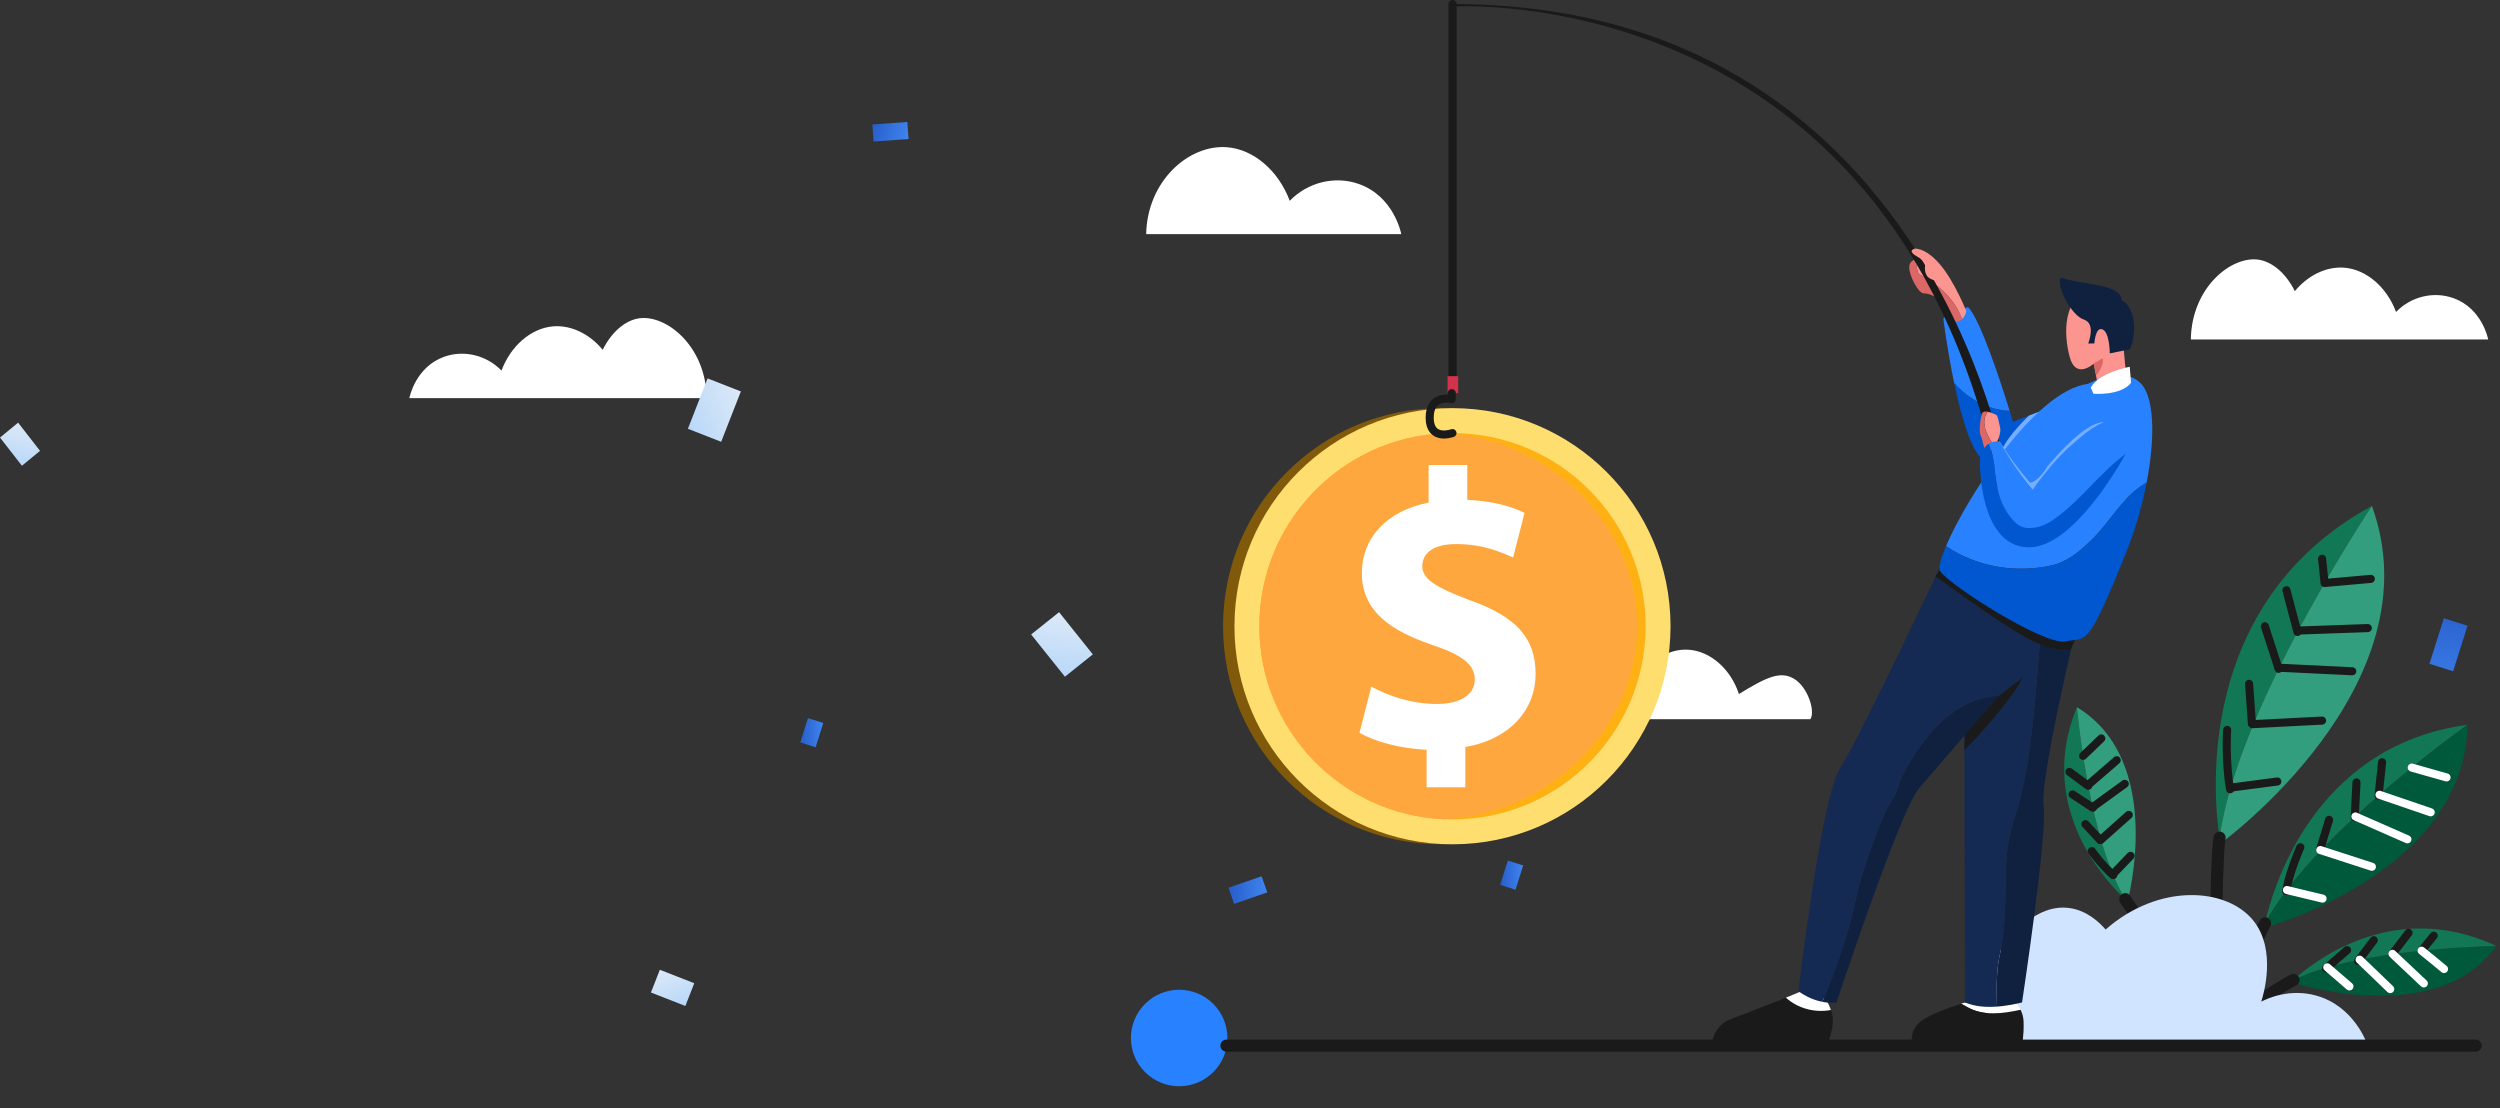 <svg width="618" height="274" viewBox="0 0 618 274" fill="none" xmlns="http://www.w3.org/2000/svg">
<rect x="0" y="0" width="618" height="274" fill="#333333" stroke="none"/>
<g id="Group">
<g id="Group_2">
<path id="Vector" d="M447.52 177.785C435.119 177.785 414.622 177.785 402.231 177.785C401.974 167.537 409.946 160.136 417.413 160.612C422.785 160.955 427.833 165.365 429.862 171.566C436.557 167.451 440.139 165.717 443.548 167.832C446.958 169.946 448.796 175.918 447.52 177.785Z" fill="white"/>
<path id="Vector_2" d="M283.058 265.026C278.401 260.369 278.401 252.818 283.058 248.162C287.714 243.505 295.265 243.505 299.922 248.162C304.578 252.818 304.578 260.369 299.922 265.026C295.265 269.682 287.714 269.682 283.058 265.026Z" fill="#2882FF"/>
<g id="Group_3">
<path id="Vector_3" d="M346.398 57.881C325.378 57.881 304.357 57.881 283.336 57.881C283.575 44.803 293.813 35.679 303.29 36.393C309.938 36.898 316.063 42.232 318.825 49.642C323.33 44.994 330.092 43.375 336.036 45.527C344.494 48.594 346.322 57.471 346.398 57.881Z" fill="white"/>
<g id="Group_4">
<g id="Group_5">
<g id="Group_6">
<path id="Vector_4" d="M617.076 233.837C602.427 254.61 566.387 242.809 566.387 242.809C566.387 242.809 566.577 242.609 566.958 242.257C582.854 234.37 616.629 233.847 617.076 233.837Z" fill="#00593B"/>
<path id="Vector_5" d="M617.066 233.837C616.628 233.847 582.854 234.38 566.958 242.257C570.568 238.885 590.931 221.608 617.066 233.837Z" fill="#127755"/>
<path id="Vector_6" d="M550.291 254.896C550.291 254.896 550.015 252.315 564.949 243.343C565.578 242.962 566.244 242.6 566.949 242.257" stroke="#1A1A1A" stroke-width="3" stroke-miterlimit="10" stroke-linecap="round" stroke-linejoin="round"/>
</g>
<path id="Vector_7" d="M580.197 234.875L574.987 239.399" stroke="#1A1A1A" stroke-width="2" stroke-miterlimit="10" stroke-linecap="round" stroke-linejoin="round"/>
<path id="Vector_8" d="M586.798 232.418L582.931 237.552" stroke="#1A1A1A" stroke-width="2" stroke-miterlimit="10" stroke-linecap="round" stroke-linejoin="round"/>
<path id="Vector_9" d="M595.39 230.608L591.332 235.894" stroke="#1A1A1A" stroke-width="2" stroke-miterlimit="10" stroke-linecap="round" stroke-linejoin="round"/>
<path id="Vector_10" d="M601.607 231.304L598.617 235.009" stroke="#1A1A1A" stroke-width="2" stroke-miterlimit="10" stroke-linecap="round" stroke-linejoin="round"/>
<path id="Vector_11" d="M604.161 239.542C603.98 239.342 598.618 235.009 598.618 235.009" stroke="white" stroke-width="2" stroke-miterlimit="10" stroke-linecap="round" stroke-linejoin="round"/>
<path id="Vector_12" d="M591.407 235.79L599.17 243.104" stroke="white" stroke-width="2" stroke-miterlimit="10" stroke-linecap="round" stroke-linejoin="round"/>
<path id="Vector_13" d="M583.302 237.228L590.864 244.505" stroke="white" stroke-width="2" stroke-miterlimit="10" stroke-linecap="round" stroke-linejoin="round"/>
<path id="Vector_14" d="M575.301 239.123L580.777 243.838" stroke="white" stroke-width="2" stroke-miterlimit="10" stroke-linecap="round" stroke-linejoin="round"/>
</g>
<g id="Group_7">
<g id="Group_8">
<path id="Vector_15" d="M609.961 179.166C609.961 179.166 571.863 206.159 559.909 228.246C561.395 221.36 571.082 184.433 609.961 179.166Z" fill="#127755"/>
<path id="Vector_16" d="M609.961 179.166C609.389 215.902 559.7 229.351 559.7 229.351C559.7 229.351 559.767 228.961 559.919 228.246C571.863 206.159 609.961 179.166 609.961 179.166Z" fill="#00593B"/>
<path id="Vector_17" d="M550.842 256.591C550.842 256.591 548.547 253.658 558.5 231.123C558.919 230.18 559.395 229.218 559.919 228.246" stroke="#1A1A1A" stroke-width="3" stroke-miterlimit="10" stroke-linecap="round" stroke-linejoin="round"/>
</g>
<path id="Vector_18" d="M582.082 202.006L582.521 193.415" stroke="#1A1A1A" stroke-width="2" stroke-miterlimit="10" stroke-linecap="round" stroke-linejoin="round"/>
<path id="Vector_19" d="M587.979 196.672L588.855 188.424" stroke="#1A1A1A" stroke-width="2" stroke-miterlimit="10" stroke-linecap="round" stroke-linejoin="round"/>
<path id="Vector_20" d="M568.652 209.426C568.652 209.426 566.09 215.074 565.119 220.284" stroke="#1A1A1A" stroke-width="2" stroke-miterlimit="10" stroke-linecap="round" stroke-linejoin="round"/>
<path id="Vector_21" d="M575.749 202.663L573.53 209.978" stroke="#1A1A1A" stroke-width="2" stroke-miterlimit="10" stroke-linecap="round" stroke-linejoin="round"/>
<path id="Vector_22" d="M604.78 192.177L596.189 189.748" stroke="white" stroke-width="2" stroke-miterlimit="10" stroke-linecap="round" stroke-linejoin="round"/>
<path id="Vector_23" d="M600.864 200.796L588.206 196.472" stroke="white" stroke-width="2" stroke-miterlimit="10" stroke-linecap="round" stroke-linejoin="round"/>
<path id="Vector_24" d="M582.253 201.835L595.111 207.483" stroke="white" stroke-width="2" stroke-miterlimit="10" stroke-linecap="round" stroke-linejoin="round"/>
<path id="Vector_25" d="M573.577 210.13L586.33 214.264" stroke="white" stroke-width="2" stroke-miterlimit="10" stroke-linecap="round" stroke-linejoin="round"/>
<path id="Vector_26" d="M565.329 220.017L574.13 222.131" stroke="white" stroke-width="2" stroke-miterlimit="10" stroke-linecap="round" stroke-linejoin="round"/>
</g>
<g id="Group_9">
<g id="Group_10">
<path id="Vector_27" d="M513.42 174.823C513.42 174.823 516.249 207.292 525.345 222.274C521.716 218.96 502.895 200.101 513.42 174.823Z" fill="#127755"/>
<path id="Vector_28" d="M513.421 174.823C535.356 188.11 525.936 222.798 525.936 222.798C525.936 222.798 525.727 222.617 525.346 222.274C516.25 207.292 513.421 174.823 513.421 174.823Z" fill="#339E7E"/>
<path id="Vector_29" d="M539.223 237.733C539.223 237.733 536.651 238.076 526.584 224.141C526.164 223.551 525.745 222.931 525.355 222.274" stroke="#1A1A1A" stroke-width="3" stroke-miterlimit="10" stroke-linecap="round" stroke-linejoin="round"/>
</g>
<path id="Vector_30" d="M517.344 199.673L512.334 196.377" stroke="#1A1A1A" stroke-width="2" stroke-miterlimit="10" stroke-linecap="round" stroke-linejoin="round"/>
<path id="Vector_31" d="M516.221 194.244L511.563 190.805" stroke="#1A1A1A" stroke-width="2" stroke-miterlimit="10" stroke-linecap="round" stroke-linejoin="round"/>
<path id="Vector_32" d="M517.087 210.378C517.087 210.378 519.583 213.912 522.383 216.331" stroke="#1A1A1A" stroke-width="2" stroke-miterlimit="10" stroke-linecap="round" stroke-linejoin="round"/>
<path id="Vector_33" d="M515.515 203.72L519.144 207.635" stroke="#1A1A1A" stroke-width="2" stroke-miterlimit="10" stroke-linecap="round" stroke-linejoin="round"/>
<path id="Vector_34" d="M519.431 182.538L514.945 186.852" stroke="#1A1A1A" stroke-width="2" stroke-miterlimit="10" stroke-linecap="round" stroke-linejoin="round"/>
<path id="Vector_35" d="M523.249 187.929L516.182 194.034" stroke="#1A1A1A" stroke-width="2" stroke-miterlimit="10" stroke-linecap="round" stroke-linejoin="round"/>
<path id="Vector_36" d="M517.315 199.511L525.239 193.758" stroke="#1A1A1A" stroke-width="2" stroke-miterlimit="10" stroke-linecap="round" stroke-linejoin="round"/>
<path id="Vector_37" d="M519.249 207.664L526.23 201.435" stroke="#1A1A1A" stroke-width="2" stroke-miterlimit="10" stroke-linecap="round" stroke-linejoin="round"/>
<path id="Vector_38" d="M522.297 216.121L526.669 211.559" stroke="#1A1A1A" stroke-width="2" stroke-miterlimit="10" stroke-linecap="round" stroke-linejoin="round"/>
</g>
<g id="Group_11">
<g id="Group_12">
<path id="Vector_39" d="M586.329 125.067C586.329 125.067 552.907 175.032 548.679 207.073C547.298 198.11 541.992 149.259 586.329 125.067Z" fill="#127755"/>
<path id="Vector_40" d="M586.33 125.067C602.522 169.508 548.927 208.502 548.927 208.502C548.927 208.502 548.822 207.997 548.679 207.073C552.908 175.023 586.33 125.067 586.33 125.067Z" fill="#339E7E"/>
<path id="Vector_41" d="M550.784 245.324C550.784 245.324 546.679 242.847 548.298 211.178C548.365 209.845 548.498 208.473 548.679 207.073" stroke="#1A1A1A" stroke-width="3" stroke-miterlimit="10" stroke-linecap="round" stroke-linejoin="round"/>
</g>
<path id="Vector_42" d="M563.281 165.337L559.871 154.802" stroke="#1A1A1A" stroke-width="2" stroke-miterlimit="10" stroke-linecap="round" stroke-linejoin="round"/>
<path id="Vector_43" d="M567.929 156.222L565.205 145.897" stroke="#1A1A1A" stroke-width="2" stroke-miterlimit="10" stroke-linecap="round" stroke-linejoin="round"/>
<path id="Vector_44" d="M550.547 180.433C550.547 180.433 550.061 188.395 551.29 195.11" stroke="#1A1A1A" stroke-width="2" stroke-miterlimit="10" stroke-linecap="round" stroke-linejoin="round"/>
<path id="Vector_45" d="M555.976 169.042L556.671 178.852" stroke="#1A1A1A" stroke-width="2" stroke-miterlimit="10" stroke-linecap="round" stroke-linejoin="round"/>
<path id="Vector_46" d="M586.064 143.097L574.635 144.116L574.016 138.125" stroke="#1A1A1A" stroke-width="2" stroke-miterlimit="10" stroke-linecap="round" stroke-linejoin="round"/>
<path id="Vector_47" d="M585.321 155.26L568.12 155.869" stroke="#1A1A1A" stroke-width="2" stroke-miterlimit="10" stroke-linecap="round" stroke-linejoin="round"/>
<path id="Vector_48" d="M563.415 165.06L581.474 165.937" stroke="#1A1A1A" stroke-width="2" stroke-miterlimit="10" stroke-linecap="round" stroke-linejoin="round"/>
<path id="Vector_49" d="M556.786 179.014L574.016 178.128" stroke="#1A1A1A" stroke-width="2" stroke-miterlimit="10" stroke-linecap="round" stroke-linejoin="round"/>
<path id="Vector_50" d="M551.404 194.701L562.957 193.186" stroke="#1A1A1A" stroke-width="2" stroke-miterlimit="10" stroke-linecap="round" stroke-linejoin="round"/>
</g>
</g>
<path id="Vector_51" d="M585.321 258.525C585.045 257.696 581.892 248.781 572.682 246.143C565.929 244.209 560.31 246.924 558.976 247.61C559.405 246.305 562.967 234.866 556.976 227.513C550.347 219.369 533.641 218.255 520.507 229.78C519.069 228.113 515.964 225.036 511.458 224.455C503.372 223.417 497.248 231.237 494.952 234.17C488.114 242.914 492.59 258.629 492.59 258.629C492.59 258.629 553.071 257.944 585.321 258.525Z" fill="#D1E4FF"/>
<path id="Vector_52" d="M541.575 83.924C541.766 70.989 551.69 63.103 558.453 64.217C561.815 64.77 565.168 67.675 567.282 71.98C570.501 68.056 575.083 65.836 579.473 66.17C584.96 66.589 590.027 70.989 592.303 77.114C596.027 73.275 601.608 71.942 606.523 73.713C613.505 76.237 615.019 83.571 615.076 83.914C597.713 83.914 580.35 83.914 562.996 83.914C555.853 83.924 548.709 83.924 541.575 83.924Z" fill="white"/>
<path id="Vector_53" d="M174.698 98.421C174.508 85.487 164.583 77.6 157.821 78.715C154.459 79.267 151.106 82.172 148.991 86.477C145.772 82.553 141.191 80.334 136.8 80.667C131.314 81.086 126.247 85.487 123.97 91.611C120.246 87.772 114.665 86.439 109.75 88.21C102.769 90.734 101.254 98.069 101.197 98.411C118.561 98.411 135.924 98.411 153.277 98.411C160.421 98.421 167.564 98.421 174.698 98.421Z" fill="white"/>
<path id="Vector_54" d="M356.236 208.711C326.468 208.711 302.337 184.575 302.337 154.802C302.337 125.029 326.468 100.893 356.236 100.893C386.004 100.893 410.136 125.029 410.136 154.802C410.136 184.575 386.004 208.711 356.236 208.711Z" fill="#80590A"/>
<path id="Vector_55" d="M486.142 248.857C485.675 248.629 485.228 248.381 484.78 248.124C487.247 247.324 489.152 246.81 489.152 246.81H497.229C497.229 246.81 498.61 247.81 499.505 249.619C495.009 250.581 490.209 251.257 486.142 248.857Z" fill="white"/>
<path id="Vector_56" d="M475.227 252.162C477.38 250.686 481.561 249.162 484.771 248.124C485.218 248.372 485.666 248.619 486.133 248.857C490.2 251.258 495 250.581 499.486 249.619C499.886 250.429 500.191 251.4 500.229 252.515C500.353 256.125 499.8 258.601 499.8 258.601H472.827C472.836 258.601 471.427 254.772 475.227 252.162Z" fill="#1A1A1A"/>
<path id="Vector_57" d="M427.5 252.067C431.043 250.696 439.863 247.286 439.863 247.286L441.482 246.619C444.377 249.248 448.597 250.41 452.597 249.667C452.673 249.895 452.759 250.143 452.835 250.41C453.74 253.543 451.816 257.791 451.816 257.791H423.071C423.071 257.791 423.957 253.439 427.5 252.067Z" fill="#1A1A1A"/>
<path id="Vector_58" d="M441.482 246.619L445.92 244.781L450.682 246.4C450.682 246.4 451.73 247.133 452.597 249.667C448.596 250.419 444.377 249.257 441.482 246.619Z" fill="white"/>
<path id="Vector_59" d="M494.057 237.447C494.752 234.418 495.219 231.161 495.457 228.132C496.152 219.522 494.99 210.902 497.781 202.987C502.438 188.319 502.905 173.651 504.296 158.526C504.467 156.793 504.772 154.802 505.391 152.945L513.087 155.745C513.087 155.745 504.21 192.615 505.182 199.425C506.153 206.225 499.848 247.81 499.848 247.81C497.714 248.314 495.638 248.686 493.647 248.838C493.533 245.095 493.466 241.314 494.057 237.447Z" fill="#102140"/>
<path id="Vector_60" d="M494.096 148.821L505.401 152.945C504.782 154.812 504.477 156.803 504.306 158.527C502.906 173.661 502.439 188.329 497.791 202.987C495.001 210.902 496.163 219.512 495.467 228.132C495.239 231.161 494.772 234.418 494.067 237.447C493.467 241.314 493.543 245.095 493.667 248.829C490.8 249.048 488.124 248.8 485.733 247.8L485.571 177.747L494.096 148.821Z" fill="#152A52"/>
<path id="Vector_61" d="M500.353 166.356C500.019 169.232 491.438 179.69 485.57 185.481C485.856 179.614 485.57 179.728 485.57 179.728L500.353 166.356Z" fill="#1A1A1A"/>
<path id="Vector_62" d="M464.027 205.559C465.189 202.53 466.351 199.739 468.218 196.949C469.151 195.32 469.38 193.224 470.313 191.596C475.199 182.519 481.952 173.204 493.591 172.042C493.801 172.013 494.01 171.975 494.22 171.908C487.724 179.395 477.542 191.158 474.39 194.872C469.637 200.463 453.988 247.819 453.988 247.819C452.817 247.933 451.645 247.876 450.483 247.667C453.931 239.361 456.969 230.942 458.893 221.636C460.065 216.026 462.16 210.912 464.027 205.559Z" fill="#102140"/>
<path id="Vector_63" d="M454.806 190.015C459.368 183.033 479.818 139.716 479.818 139.716L502.248 152.812L502.896 165.298L495.733 170.746C495.504 171.013 494.466 171.632 494.228 171.908C494.009 171.966 493.8 172.013 493.6 172.042C481.961 173.204 475.208 182.519 470.322 191.596C469.388 193.224 469.16 195.32 468.226 196.949C466.359 199.739 465.197 202.539 464.035 205.559C462.169 210.912 460.073 216.036 458.911 221.617C456.987 230.923 453.949 239.352 450.501 247.648C448.491 247.276 446.51 246.409 444.558 245.028C444.548 245.038 450.244 196.996 454.806 190.015Z" fill="#152A52"/>
<path id="Vector_64" d="M512.01 160.365C512.01 160.365 508.419 161.717 501.285 157.869C494.151 154.021 478.407 142.449 478.407 142.449L480.95 138.887L513.753 156.222L512.01 160.365Z" fill="#1A1A1A"/>
<path id="Vector_65" d="M496.781 101.522C497.305 103.217 497.619 104.265 497.619 104.265L513.097 98.284L506.772 108.627C506.772 108.627 497.895 114.99 491.295 114.075C487.809 113.59 484.971 103.779 483.066 94.617C486.676 98.703 491.666 101.379 496.781 101.522Z" fill="#0057CF"/>
<path id="Vector_66" d="M501.544 102.751C501.544 102.751 496.258 107.713 494.82 111.361C494.705 114.352 494.429 114.514 494.705 114.352C494.981 114.19 504.706 101.532 504.706 101.532L501.544 102.751Z" fill="#76AFFF"/>
<path id="Vector_67" d="M486.494 75.92C489.503 78.787 494.751 94.979 496.771 101.522C491.656 101.379 486.665 98.703 483.055 94.617C481.35 86.426 480.388 78.758 480.388 78.758C480.388 78.758 481.045 77.454 486.494 75.92Z" fill="#2882FF"/>
<path id="Vector_68" d="M474.732 67.967C473.579 67.586 474.17 65.443 473.227 64.195C473.827 63.938 474.417 63.938 474.417 63.938L473.103 61.471C473.103 61.471 475.751 60.986 479.418 65.186C483.085 69.386 486.085 76.939 486.085 76.939C485.837 77.844 485.485 78.454 485.085 78.854C483.218 74.12 479.484 70.539 474.732 67.967Z" fill="#FC9590"/>
<path id="Vector_69" d="M471.96 65.996C471.998 64.967 472.618 64.443 473.227 64.195C474.17 65.453 473.58 67.586 474.732 67.967C479.475 70.539 483.218 74.12 485.095 78.854C483.657 80.282 481.609 78.997 481.609 78.997L479.428 73.91C479.428 73.91 477.046 72.453 475.637 72.539C474.227 72.625 471.884 68.062 471.96 65.996Z" fill="#DB6767"/>
<path id="Vector_70" d="M611.989 258.487H303.175" stroke="#1A1A1A" stroke-width="3" stroke-miterlimit="10" stroke-linecap="round" stroke-linejoin="round"/>
<path id="Vector_71" d="M516.145 94.893C516.145 94.893 526.279 89.502 530.098 95.979C532.612 100.236 532.565 109.361 530.641 119.314C525.336 122.133 522.04 128.277 517.802 132.686C514.773 135.715 511.754 138.506 507.563 139.668C498.286 141.859 488.438 140.049 481.056 135.001C486.304 122.648 503.229 96.503 516.145 94.893Z" fill="#2882FF"/>
<path id="Vector_72" d="M522.393 105.551C522.393 105.551 519.688 99.293 506.172 115.237C503.734 119.314 501.839 119.314 501.839 119.314C501.839 119.314 497.972 115.114 494.343 109.132C493.381 107.551 493.095 118.828 493.095 118.828L502.391 125.067C502.391 125.067 521.393 111.189 522.393 105.551Z" fill="#76AFFF"/>
<path id="Vector_73" d="M507.563 139.677C511.753 138.515 514.782 135.715 517.802 132.696C522.04 128.286 525.335 122.143 530.641 119.323C529.526 125.114 527.774 131.191 525.516 136.753C515.744 161.031 515.811 157.393 510.658 158.555C505.505 159.717 481.799 144.64 479.58 141.154C479.132 140.439 479.703 138.182 481.056 135.01C488.437 140.058 498.276 141.868 507.563 139.677Z" fill="#0057CF"/>
<path id="Vector_74" d="M495.837 116.257C495.837 116.257 476.474 1 359.055 1V1.629C359.055 1.629 466.559 -5.458 493.561 117.209C500.847 113.285 495.837 116.257 495.837 116.257Z" fill="#1A1A1A"/>
<path id="Vector_75" d="M491.372 101.779C492.162 101.941 493.01 102.398 493.334 102.475C493.924 102.608 494.115 104.522 494.439 105.808C494.762 107.103 493.334 110.142 493.334 110.142L493.038 110.408C491.172 107.637 489.41 104.379 491.372 101.779Z" fill="#FC9590"/>
<path id="Vector_76" d="M489.857 102.475C490.047 101.722 490.686 101.646 491.371 101.779C489.4 104.379 491.162 107.627 493.038 110.408L490.857 112.38C490.857 112.38 490.076 108.532 489.619 107.665C489.162 106.808 489.457 104.094 489.857 102.475Z" fill="#DB6767"/>
<path id="Vector_77" d="M507.563 128.496C505.001 130.362 500.81 131.524 498.486 129.429C496.162 127.334 494.524 124.305 493.829 120.819C493.257 117.019 493 113.218 491.657 109.666C492.334 109.246 493.21 109.008 494.353 109.132C497.696 115.523 502.487 121.047 502.487 121.047C502.487 121.047 507.363 113.942 512.402 109.713C522.022 100.97 525.85 102.77 526.46 110.437C526.412 110.504 526.069 111.151 525.479 112.199C518.993 116.895 514.516 123.648 507.563 128.496Z" fill="#2882FF"/>
<path id="Vector_78" d="M489.409 113.637C489.409 113.637 489.695 110.885 491.657 109.666C493 113.209 493.257 117.009 493.829 120.819C494.524 124.314 496.153 127.334 498.486 129.429C500.81 131.524 505.001 130.362 507.563 128.496C514.516 123.648 518.993 116.885 525.488 112.199C522.221 117.952 511.382 135.782 501.115 135.287C488.971 134.715 489.409 113.637 489.409 113.637Z" fill="#0057CF"/>
<path id="Vector_79" d="M473.446 61.462C473.446 61.462 471.113 61.843 473.989 63.462C475.837 64.5 475.913 65.51 475.913 65.51C475.913 65.51 475.475 67.615 476.771 68.643C478.066 69.672 480.399 69.548 480.399 69.548" fill="#FC9590"/>
<path id="Vector_80" d="M359.057 1V95.045" stroke="#1A1A1A" stroke-width="2" stroke-miterlimit="10" stroke-linecap="round" stroke-linejoin="round"/>
<path id="Vector_81" d="M359.057 208.711C329.289 208.711 305.157 184.575 305.157 154.802C305.157 125.029 329.289 100.893 359.057 100.893C388.824 100.893 412.956 125.029 412.956 154.802C412.956 184.575 388.824 208.711 359.057 208.711Z" fill="#FFDE70"/>
<path id="Vector_82" d="M311.31 154.802C311.31 180.462 331.54 201.387 356.923 202.511C357.627 202.539 358.342 202.558 359.056 202.558C385.42 202.558 406.803 181.176 406.803 154.812C406.803 128.448 385.43 107.065 359.056 107.065C358.342 107.065 357.627 107.084 356.923 107.113C331.54 108.218 311.31 129.153 311.31 154.802Z" fill="#FFB114"/>
<path id="Vector_83" d="M311.309 154.802C311.309 180.462 331.539 201.387 356.922 202.511C382.305 201.396 404.688 180.462 404.688 154.802C404.688 129.143 382.305 108.218 356.922 107.094C331.539 108.218 311.309 129.153 311.309 154.802Z" fill="#FFA73F"/>
<path id="Vector_84" d="M357.837 97.179H359.056H360.466V92.988H357.837V97.179Z" fill="#D1334A"/>
<path id="Vector_85" d="M358.865 97.179V98.665C358.865 98.665 353.417 97.331 353.417 103.236C353.417 109.142 359.046 107.056 359.046 107.056" stroke="#1A1A1A" stroke-width="2" stroke-miterlimit="10" stroke-linecap="round" stroke-linejoin="round"/>
<path id="Vector_86" d="M517.554 72.215C525.307 71.729 524.526 81.521 524.526 81.521L525.631 93.264C523.526 94.569 521.011 95.007 518.535 94.903L517.554 89.902C517.554 89.902 513.192 93.921 511.649 88.302C510.087 82.683 509.801 72.701 517.554 72.215Z" fill="#FC9590"/>
<path id="Vector_87" d="M526.526 86.34L521.535 87.359C521.535 87.359 521.535 82.197 519.754 81.435C517.973 80.673 517.725 84.902 517.725 84.902H516.201C516.201 84.902 518.23 79.997 515.096 78.978C511.963 77.958 508.305 70.682 509.372 68.653C515.516 70.52 524.164 70.196 524.488 74.158C527.707 75.93 528.393 81.94 526.526 86.34Z" fill="#102140"/>
<path id="Vector_88" d="M352.655 194.625V185.348C346.112 185.052 339.769 183.3 336.063 181.147L338.988 169.727C343.083 171.975 348.845 174.023 355.189 174.023C360.751 174.023 364.561 171.88 364.561 167.975C364.561 164.27 361.437 161.927 354.217 159.479C343.778 155.964 336.654 151.088 336.654 141.62C336.654 133.029 342.702 126.295 353.151 124.248V114.971H362.713V123.562C369.257 123.857 373.647 125.219 376.867 126.781L374.038 137.811C371.504 136.734 367.009 134.496 359.98 134.496C353.636 134.496 351.588 137.23 351.588 139.963C351.588 143.182 355.008 145.23 363.304 148.354C374.914 152.45 379.6 157.822 379.6 166.603C379.6 175.29 373.447 182.709 362.227 184.662V194.615H352.655V194.625Z" fill="white"/>
</g>
</g>
<path id="Vector_89" d="M311.872 216.607L303.681 219.445L305.062 223.436L313.263 220.598L311.872 216.607Z" fill="url(#paint0_linear_1011_1751)"/>
<path id="Vector_90" d="M224.289 30.149L215.642 30.771L215.943 34.983L224.599 34.364L224.289 30.149Z" fill="url(#paint1_linear_1011_1751)"/>
<path id="Vector_91" d="M254.896 156.841L263.249 167.28L270.145 161.765L261.801 151.326L254.896 156.841Z" fill="url(#paint2_linear_1011_1751)"/>
<path id="Vector_92" d="M0 108.162L5.418 115.133L9.892 111.45L4.479 104.48L0 108.162Z" fill="url(#paint3_linear_1011_1751)"/>
<path id="Vector_93" d="M174.912 93.542L170.048 105.995L178.272 109.21L183.141 96.764L174.912 93.542Z" fill="url(#paint4_linear_1011_1751)"/>
<path id="Vector_94" d="M160.909 245.351L169.422 248.676L171.62 243.054L163.112 239.726L160.909 245.351Z" fill="url(#paint5_linear_1011_1751)"/>
<path id="Vector_95" d="M374.628 219.941L376.523 213.931L372.733 212.74L370.837 218.741L374.628 219.941Z" fill="url(#paint6_linear_1011_1751)"/>
<path id="Vector_96" d="M201.619 184.726L203.515 178.716L199.724 177.525L197.828 183.525L201.619 184.726Z" fill="url(#paint7_linear_1011_1751)"/>
<path id="Vector_97" d="M606.409 165.937L609.962 154.688L604.114 152.84L600.561 164.089L606.409 165.937Z" fill="url(#paint8_linear_1011_1751)"/>
<path id="Vector_98" d="M519.764 88.54L517.545 89.902L518.193 92.788C518.193 92.788 520.259 90.416 519.764 88.54Z" fill="#DB6767"/>
<path id="Vector_99" d="M526.793 94.617L526.469 90.664C526.469 90.664 518.745 92.112 516.84 95.845C517.507 97.341 517.507 97.341 517.507 97.341C517.507 97.341 524.298 97.874 526.793 94.617Z" fill="white"/>
</g>
<defs>
<linearGradient id="paint0_linear_1011_1751" x1="313.258" y1="220.021" x2="303.685" y2="220.021" gradientUnits="userSpaceOnUse">
<stop stop-color="#4085F0"/>
<stop offset="1" stop-color="#275DC9"/>
</linearGradient>
<linearGradient id="paint1_linear_1011_1751" x1="224.744" y1="33.805" x2="215.497" y2="31.328" gradientUnits="userSpaceOnUse">
<stop stop-color="#4085F0"/>
<stop offset="1" stop-color="#275DC9"/>
</linearGradient>
<linearGradient id="paint2_linear_1011_1751" x1="256.456" y1="201.274" x2="264.588" y2="145.015" gradientUnits="userSpaceOnUse">
<stop stop-color="#68B2FC"/>
<stop offset="1" stop-color="#EBF0F7"/>
</linearGradient>
<linearGradient id="paint3_linear_1011_1751" x1="1.012" y1="137.831" x2="6.594" y2="100.312" gradientUnits="userSpaceOnUse">
<stop stop-color="#68B2FC"/>
<stop offset="1" stop-color="#EBF0F7"/>
</linearGradient>
<linearGradient id="paint4_linear_1011_1751" x1="137.212" y1="117.109" x2="190" y2="96.022" gradientUnits="userSpaceOnUse">
<stop stop-color="#68B2FC"/>
<stop offset="1" stop-color="#EBF0F7"/>
</linearGradient>
<linearGradient id="paint5_linear_1011_1751" x1="177.02" y1="271.123" x2="162.605" y2="235.037" gradientUnits="userSpaceOnUse">
<stop stop-color="#68B2FC"/>
<stop offset="1" stop-color="#EBF0F7"/>
</linearGradient>
<linearGradient id="paint6_linear_1011_1751" x1="376.523" y1="216.336" x2="370.833" y2="216.336" gradientUnits="userSpaceOnUse">
<stop stop-color="#4085F0"/>
<stop offset="1" stop-color="#275DC9"/>
</linearGradient>
<linearGradient id="paint7_linear_1011_1751" x1="203.514" y1="181.121" x2="197.824" y2="181.121" gradientUnits="userSpaceOnUse">
<stop stop-color="#4085F0"/>
<stop offset="1" stop-color="#275DC9"/>
</linearGradient>
<linearGradient id="paint8_linear_1011_1751" x1="603.836" y1="176.432" x2="606.27" y2="147.335" gradientUnits="userSpaceOnUse">
<stop stop-color="#4085F0"/>
<stop offset="1" stop-color="#275DC9"/>
</linearGradient>
</defs>
</svg>
